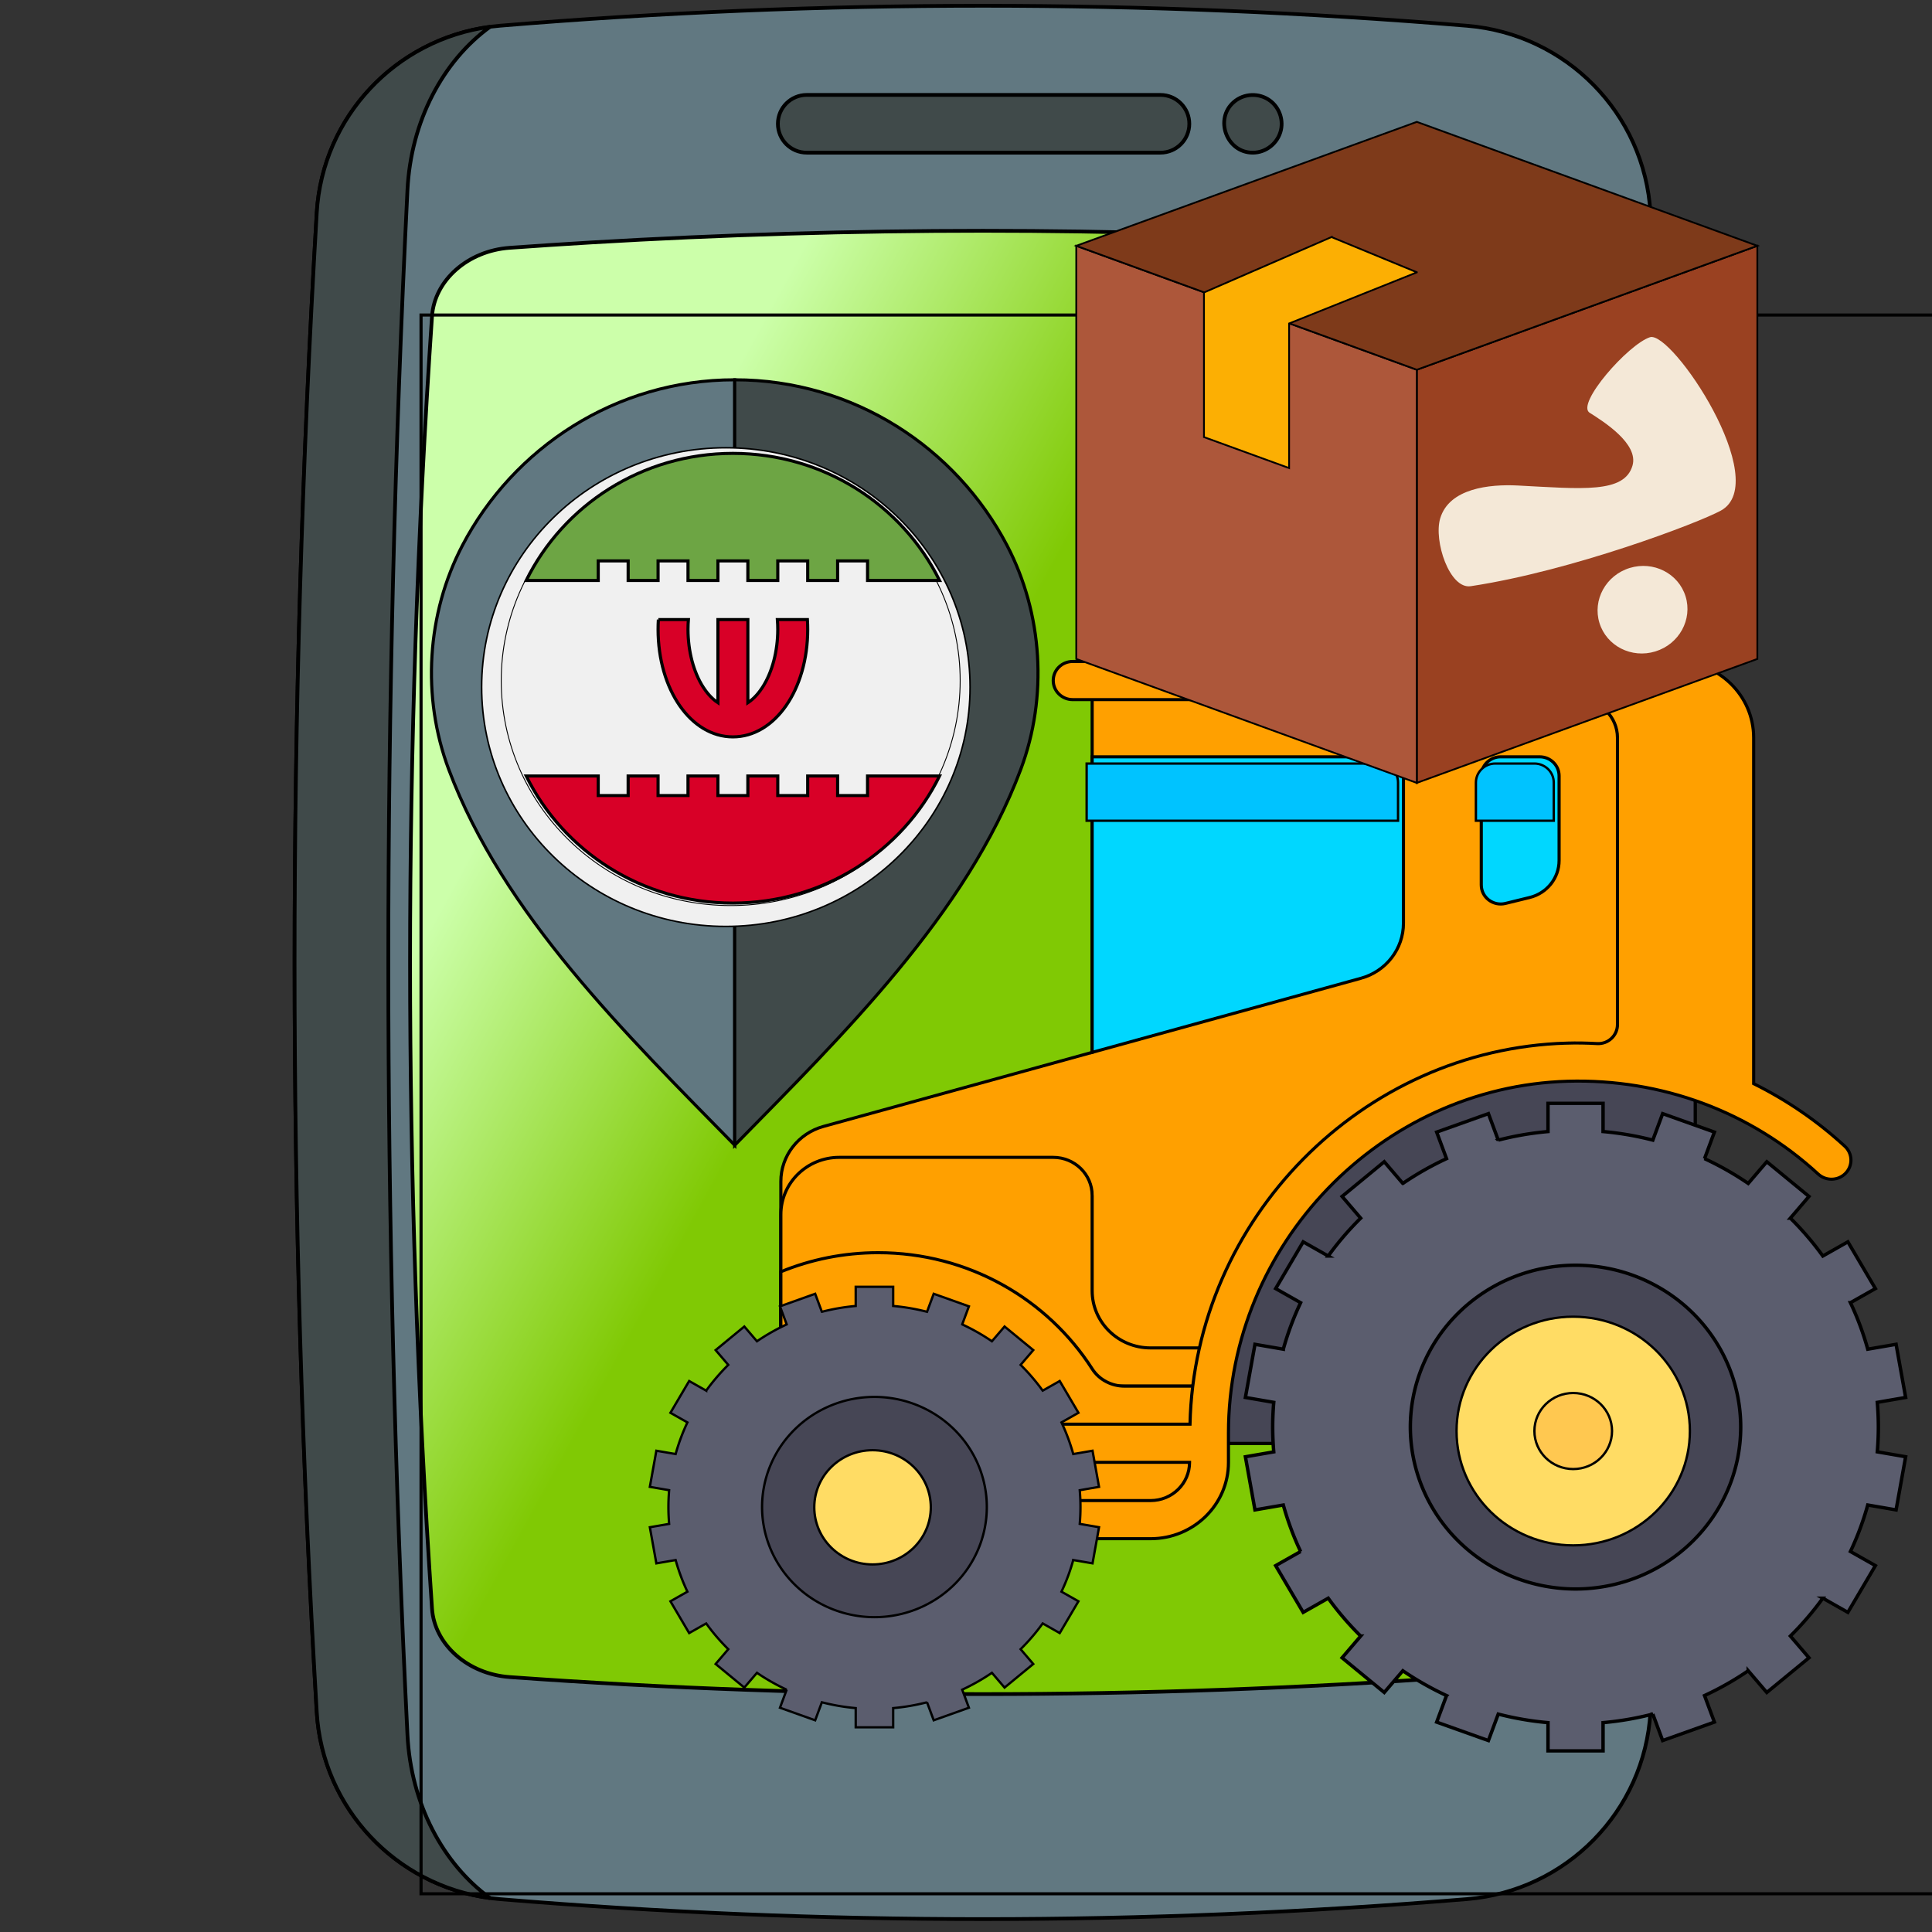<?xml version="1.0" encoding="UTF-8" standalone="no"?>
<svg
   xmlns:dc="http://purl.org/dc/elements/1.1/"
   xmlns:cc="http://creativecommons.org/ns#"
   xmlns:rdf="http://www.w3.org/1999/02/22-rdf-syntax-ns#"
   xmlns:svg="http://www.w3.org/2000/svg"
   xmlns="http://www.w3.org/2000/svg"
   xmlns:xlink="http://www.w3.org/1999/xlink"
   xmlns:sodipodi="http://sodipodi.sourceforge.net/DTD/sodipodi-0.dtd"
   xmlns:inkscape="http://www.inkscape.org/namespaces/inkscape"
   width="1080"
   height="1080"
   version="1.1"
   id="svg35614"
   sodipodi:docname="method-draw-image (66).svg"
   inkscape:version="1.0 (4035a4f, 2020-05-01)">
  <rect width="100%" height="100%" fill="#333333" stroke="none"/>
  <defs
     id="defs35618">
    <linearGradient
       inkscape:collect="always"
       id="linearGradient36187">
      <stop
         style="stop-color:#ccffaa;stop-opacity:1"
         offset="0"
         id="stop36183" />
      <stop
         id="stop36199"
         offset="0.331"
         style="stop-color:#80c904;stop-opacity:1" />
      <stop
         id="stop36195"
         offset="0.521"
         style="stop-color:#80c904;stop-opacity:1" />
      <stop
         style="stop-color:#80c904;stop-opacity:1"
         offset="1"
         id="stop36185" />
    </linearGradient>
    <linearGradient
       inkscape:collect="always"
       xlink:href="#linearGradient36187"
       id="linearGradient36189"
       x1="5210.381"
       y1="5735.139"
       x2="5475.556"
       y2="5880.524"
       gradientUnits="userSpaceOnUse" />
  </defs>
  <sodipodi:namedview
     inkscape:document-rotation="0"
     pagecolor="#ffffff"
     bordercolor="#666666"
     borderopacity="1"
     objecttolerance="10"
     gridtolerance="10"
     guidetolerance="10"
     inkscape:pageopacity="0"
     inkscape:pageshadow="2"
     inkscape:window-width="1366"
     inkscape:window-height="768"
     id="namedview35616"
     showgrid="false"
     inkscape:zoom="0.37840818"
     inkscape:cx="338.59326"
     inkscape:cy="677.56528"
     inkscape:window-x="0"
     inkscape:window-y="0"
     inkscape:window-maximized="0"
     inkscape:current-layer="g35612" />
  <g
     id="g35480">
    <title
       id="title35477">background</title>
    <rect
       x="-1"
       y="-1"
       width="1082"
       height="1082"
       id="canvas_background"
       fill="none" />
  </g>
  <g
     id="g35612">
    <title
       id="title35482">Layer 1</title>
    <g
       stroke="null"
       id="svg_278">
      <g
         stroke="null"
         id="svg_267"
         transform="matrix(2.089,0,0,2.089,-10655.257,-11442.697) ">
        <path
           stroke="null"
           d="m5548.236,5735.139c0,66.513 -1.99,133.672 -5.933,200.587c-1.566,26.58 -22.549,47.865 -49.085,50.06c-86.163,7.129 -172.746,7.139 -258.737,0.018c-26.532,-2.197 -47.511,-23.482 -49.077,-50.058c-3.937,-66.814 -5.928,-134.087 -5.928,-200.607s1.991,-133.793 5.928,-200.608c1.566,-26.576 22.546,-47.861 49.077,-50.058c85.991,-7.121 172.573,-7.111 258.737,0.018c26.535,2.195 47.518,23.481 49.085,50.06c3.942,66.916 5.933,134.075 5.933,200.588z"
           fill="#617881"
           id="svg_268" />
        <path
           stroke="null"
           d="m5209.681,5528.475c-3.4,68.837 -5.12,138.137 -5.12,206.664s1.72,137.828 5.12,206.664c0.917,18.533 9.529,34.583 22.108,43.711c-25.25,-3.369 -44.864,-24.096 -46.379,-49.768c-3.946,-66.817 -5.934,-134.088 -5.934,-200.607s1.988,-133.79 5.934,-200.607c1.514,-25.672 21.129,-46.399 46.379,-49.768c-12.579,9.127 -21.191,25.177 -22.108,43.711z"
           fill="#404a4a"
           id="svg_269" />
        <path
           stroke="null"
           d="m5517.333,5735.139c0,57.123 -1.978,115.298 -5.882,172.885c-0.649,9.642 -9.591,17.533 -20.779,18.337c-42.093,3.029 -84.825,4.564 -127.021,4.564c-42.114,0 -84.722,-1.535 -126.619,-4.554c-11.188,-0.803 -20.119,-8.684 -20.779,-18.327c-3.894,-57.535 -5.872,-115.71 -5.872,-172.905s1.978,-115.37 5.872,-172.906c0.659,-9.642 9.591,-17.523 20.779,-18.327c7.314,-0.526 14.639,-1.01 21.994,-1.442c34.758,-2.06 69.857,-3.111 104.625,-3.111c34.872,0 70.104,1.051 105.037,3.121c7.345,0.433 14.68,0.917 21.984,1.442c11.188,0.804 20.13,8.695 20.779,18.337c3.904,57.588 5.882,115.762 5.882,172.886z"
           fill="#f4e8d7"
           id="svg_270"
           style="fill-opacity:1;fill:url(#linearGradient36189)" />
        <path
           stroke="null"
           d="m5411.179,5518.448l-94.646,0c-4.267,0 -7.726,-3.459 -7.726,-7.726s3.459,-7.726 7.726,-7.726l94.646,0c4.267,0 7.726,3.459 7.726,7.726s-3.459,7.726 -7.726,7.726z"
           fill="#404a4a"
           id="svg_272" />
        <path
           stroke="null"
           d="m5435.886,5518.45c-7.004,0 -10.361,-9.008 -5.044,-13.579c2.711,-2.331 6.765,-2.48 9.642,-0.358c2.397,1.768 3.58,4.882 2.961,7.795c-0.749,3.523 -3.944,6.142 -7.559,6.142z"
           fill="#404a4a"
           id="svg_273" />
      </g>
    </g>
    <!-- Created with Method Draw - http://github.com/duopixel/Method-Draw/ -->
    <!-- Created with Method Draw - http://github.com/duopixel/Method-Draw/ -->
    <!-- Created with Method Draw - http://github.com/duopixel/Method-Draw/ -->
    <g
       stroke="null"
       id="svg_176">
      <g
         stroke="null"
         transform="matrix(-1.752,0,0,1.717,6819.25,-7103.73) "
         id="svg_174">
        <title
           stroke="null"
           transform="translate(0,1.165) translate(0,1.165) translate(0,1.165) translate(0,1.165) translate(0,1.165) translate(0,1.165) translate(0,1.165) translate(0,1.165) translate(0,1.165) translate(-4.547473508864641e-13,-1.269) translate(-4.547473508864641e-13,1.269) translate(-4.547473508864641e-13,-1.269) translate(-4.547473508864641e-13,-1.269) translate(-4.547473508864641e-13,-1.269) translate(-4.547473508864641e-13,-1.269) translate(-4.547473508864641e-13,-1.269) translate(-4.547473508864641e-13,-1.269) translate(-4.547473508864641e-13,-1.269) translate(-4.547473508864641e-13,-1.269) translate(-4.547473508864641e-13,-1.269) translate(-4.547473508864641e-13,-1.269) translate(-4.547473508864641e-13,-1.269) translate(-4.547473508864641e-13,-1.269) translate(-4.547473508864641e-13,-1.269) translate(-4.547473508864641e-13,-1.269) translate(-4.547473508864641e-13,-1.269) translate(-4.547473508864641e-13,1.269) translate(-4.547473508864641e-13,1.269) translate(-4.547473508864641e-13,1.269) translate(-4.547473508864641e-13,1.269) translate(-4.547473508864641e-13,1.269) translate(-4.547473508864641e-13,1.269) translate(-4.547473508864641e-13,1.269) translate(-4.547473508864641e-13,1.269) translate(-4.547473508864641e-13,1.269) translate(-4.547473508864641e-13,1.269) translate(-4.547473508864641e-13,1.269) translate(-4.547473508864641e-13,1.269) translate(-4.547473508864641e-13,1.269) translate(-4.547473508864641e-13,1.269) translate(-4.547473508864641e-13,1.269) translate(-4.547473508864641e-13,1.269) translate(-4.547473508864641e-13,1.269) translate(-4.547473508864641e-13,1.269) translate(-4.547473508864641e-13,1.269) translate(-4.547473508864641e-13,1.269) translate(-4.547473508864641e-13,1.269) translate(-4.547473508864641e-13,1.269) translate(-4.547473508864641e-13,1.269) translate(-4.547473508864641e-13,1.269) translate(-4.547473508864641e-13,1.269) translate(-4.547473508864641e-13,1.269) translate(-4.547473508864641e-13,1.269) translate(-4.547473508864641e-13,1.269) translate(-4.547473508864641e-13,1.269) translate(-4.547473508864641e-13,1.269) translate(-4.547473508864641e-13,1.269) translate(-4.547473508864641e-13,1.269) "
           id="title35491">background</title>
        <rect
           stroke="null"
           fill="none"
           id="svg_172"
           height="514"
           width="514"
           y="4239.854"
           x="3243.925" />
      </g>
      <g
         stroke="null"
         transform="matrix(-1.752,0,0,1.717,6819.25,-7103.73) "
         id="svg_175">
        <title
           stroke="null"
           transform="translate(0,1.165) translate(0,1.165) translate(0,1.165) translate(0,1.165) translate(0,1.165) translate(0,1.165) translate(0,1.165) translate(0,1.165) translate(0,1.165) translate(-4.547473508864641e-13,-1.269) translate(-4.547473508864641e-13,1.269) translate(-4.547473508864641e-13,-1.269) translate(-4.547473508864641e-13,-1.269) translate(-4.547473508864641e-13,-1.269) translate(-4.547473508864641e-13,-1.269) translate(-4.547473508864641e-13,-1.269) translate(-4.547473508864641e-13,-1.269) translate(-4.547473508864641e-13,-1.269) translate(-4.547473508864641e-13,-1.269) translate(-4.547473508864641e-13,-1.269) translate(-4.547473508864641e-13,-1.269) translate(-4.547473508864641e-13,-1.269) translate(-4.547473508864641e-13,-1.269) translate(-4.547473508864641e-13,-1.269) translate(-4.547473508864641e-13,-1.269) translate(-4.547473508864641e-13,-1.269) translate(-4.547473508864641e-13,1.269) translate(-4.547473508864641e-13,1.269) translate(-4.547473508864641e-13,1.269) translate(-4.547473508864641e-13,1.269) translate(-4.547473508864641e-13,1.269) translate(-4.547473508864641e-13,1.269) translate(-4.547473508864641e-13,1.269) translate(-4.547473508864641e-13,1.269) translate(-4.547473508864641e-13,1.269) translate(-4.547473508864641e-13,1.269) translate(-4.547473508864641e-13,1.269) translate(-4.547473508864641e-13,1.269) translate(-4.547473508864641e-13,1.269) translate(-4.547473508864641e-13,1.269) translate(-4.547473508864641e-13,1.269) translate(-4.547473508864641e-13,1.269) translate(-4.547473508864641e-13,1.269) translate(-4.547473508864641e-13,1.269) translate(-4.547473508864641e-13,1.269) translate(-4.547473508864641e-13,1.269) translate(-4.547473508864641e-13,1.269) translate(-4.547473508864641e-13,1.269) translate(-4.547473508864641e-13,1.269) translate(-4.547473508864641e-13,1.269) translate(-4.547473508864641e-13,1.269) translate(-4.547473508864641e-13,1.269) translate(-4.547473508864641e-13,1.269) translate(-4.547473508864641e-13,1.269) translate(-4.547473508864641e-13,1.269) translate(-4.547473508864641e-13,1.269) translate(-4.547473508864641e-13,1.269) translate(-4.547473508864641e-13,1.269) "
           id="title35495">Layer 1</title>
        <g
           stroke="null"
           id="svg_135">
          <path
             stroke="null"
             id="svg_165"
             fill="#ffa000"
             d="m3629.541,4504.028l-85.745,-24.116l0,-121.015l-192.406,0l0,248.316l155.159,0l0,6.208c0,10.285 8.338,18.624 18.624,18.624l117.95,0l0,-110.088c0.001,-8.344 -5.549,-15.669 -13.581,-17.928z" />
          <path
             stroke="null"
             id="svg_164"
             fill="#ffa000"
             d="m3543.796,4526.511l0,31c0,10.285 -8.338,18.624 -18.624,18.624l-18.624,0l0,12.416l37.247,0l0,43.456l0,0.038l99.326,0l0,-99.326c0,-10.285 -8.338,-18.624 -18.624,-18.624l-68.287,0c-6.857,-0.001 -12.416,5.558 -12.416,12.416l0,-0z" />
          <path
             stroke="null"
             id="svg_163"
             fill="#464655"
             d="m3506.51,4600.967c0,-65.121 -52.791,-117.911 -117.911,-117.911c-13.016,0 -25.501,2.191 -37.209,6.087l0,118.071l154.805,0c0.109,-2.083 0.315,-4.138 0.315,-6.247z" />
          <path
             stroke="null"
             id="svg_162"
             fill="#ffa000"
             d="m3612.083,4545.134c-28.807,0 -54.045,15.123 -68.308,37.842c-2.223,3.54 -6.173,5.612 -10.353,5.612l-26.874,0l0,24.831c0,10.285 8.338,18.624 18.624,18.624l117.95,0l0,-80.702c-9.555,-3.989 -20.036,-6.208 -31.038,-6.208z" />
          <path
             stroke="null"
             id="svg_161"
             fill="#00D7FF"
             d="m3404.211,4429.496l7.714,1.928c3.918,0.98 7.714,-1.984 7.714,-6.022l0,-35.505c0,-3.429 -2.779,-6.208 -6.208,-6.208l-12.416,0c-3.429,0 -6.208,2.779 -6.208,6.208l0,27.553c0,5.697 3.877,10.663 9.404,12.045z" />
          <circle
             stroke="null"
             transform="matrix(0.752,0,0,0.752,-1472.829,-1739.515) "
             id="svg_160"
             fill="#464655"
             r="74.27"
             cy="8434.453"
             cx="6466.931" />
          <circle
             stroke="null"
             transform="matrix(0.752,0,0,0.752,-1472.829,-1739.515) "
             id="svg_159"
             fill="#ffdc64"
             r="49.5"
             cy="8434.453"
             cx="6466.931" />
          <circle
             stroke="null"
             transform="matrix(0.752,0,0,0.752,-1472.829,-1739.515) "
             id="svg_158"
             fill="#ffc850"
             r="16.465"
             cy="8434.453"
             cx="6466.931" />
          <path
             stroke="null"
             id="svg_157"
             fill="#ffa000"
             d="m3392.431,4476.905c-3.28,-0.104 -6.534,-0.035 -9.767,0.15c-3.531,0.202 -6.48,-2.647 -6.48,-6.183l0,-93.39c0,-6.857 5.559,-12.416 12.416,-12.416l161.405,0c3.432,0 6.208,-2.78 6.208,-6.208s-2.777,-6.208 -6.208,-6.208l-192.445,0c-13.714,0 -24.831,11.117 -24.831,24.831l0,112.62c-10.486,5.308 -20.284,12.111 -29.081,20.374c-2.498,2.349 -2.625,6.278 -0.273,8.775c2.346,2.501 6.275,2.622 8.772,0.276c21.697,-20.376 49.99,-31.07 79.908,-30.212c59.69,1.8 108.25,53.176 108.25,114.528l0,9.579c0,13.714 11.117,24.831 24.831,24.831l31.076,0l0,-12.416l-31.076,0c-6.857,0 -12.416,-5.559 -12.416,-12.416l0,-0.039l43.492,0l0,-12.416l-43.634,0c-1.509,-66.706 -54.765,-122.093 -120.148,-124.061z" />
          <circle
             stroke="null"
             transform="matrix(0.752,0,0,0.752,-1472.829,-1739.515) "
             id="svg_156"
             fill="#464655"
             r="49.5"
             cy="8467.483"
             cx="6764.221" />
          <circle
             stroke="null"
             transform="matrix(0.752,0,0,0.752,-1472.829,-1739.515) "
             id="svg_155"
             fill="#FFDC64"
             r="24.723"
             cy="8467.483"
             cx="6764.221" />
          <path
             stroke="null"
             id="svg_154"
             fill="#00D7FF"
             d="m3458.051,4455.797l85.745,24.116l0,-96.222l-93.118,0c-3.429,0 -6.208,2.779 -6.208,6.208l0,47.971c0,8.344 5.549,15.669 13.581,17.928z" />
          <g
             stroke="null"
             transform="matrix(0.752,0,0,0.752,-1472.829,-1739.515) "
             id="svg_151">
            <path
               stroke="null"
               id="svg_153"
               fill="#00C3FF"
               d="m6541.255,8153.675l0,16.567l132.129,0l0,-24.775l-124.124,0c-4.437,0.141 -8.005,3.736 -8.005,8.208z" />
            <path
               stroke="null"
               id="svg_152"
               fill="#00C3FF"
               d="m6475.19,8153.675l0,16.567l33.032,0l0,-16.517c0,-4.561 -3.697,-8.258 -8.258,-8.258l-16.769,0c-4.436,0.141 -8.005,3.736 -8.005,8.208l-0,0z" />
          </g>
          <g
             stroke="null"
             transform="matrix(0.752,0,0,0.752,-1472.829,-1739.515) "
             id="svg_150" />
          <g
             stroke="null"
             transform="matrix(0.752,0,0,0.752,-1472.829,-1739.515) "
             id="svg_149" />
          <g
             stroke="null"
             transform="matrix(0.752,0,0,0.752,-1472.829,-1739.515) "
             id="svg_148" />
          <g
             stroke="null"
             transform="matrix(0.752,0,0,0.752,-1472.829,-1739.515) "
             id="svg_147" />
          <g
             stroke="null"
             transform="matrix(0.752,0,0,0.752,-1472.829,-1739.515) "
             id="svg_146" />
          <g
             stroke="null"
             transform="matrix(0.752,0,0,0.752,-1472.829,-1739.515) "
             id="svg_145" />
          <g
             stroke="null"
             transform="matrix(0.752,0,0,0.752,-1472.829,-1739.515) "
             id="svg_144" />
          <g
             stroke="null"
             transform="matrix(0.752,0,0,0.752,-1472.829,-1739.515) "
             id="svg_143" />
          <g
             stroke="null"
             transform="matrix(0.752,0,0,0.752,-1472.829,-1739.515) "
             id="svg_142" />
          <g
             stroke="null"
             transform="matrix(0.752,0,0,0.752,-1472.829,-1739.515) "
             id="svg_141" />
          <g
             stroke="null"
             transform="matrix(0.752,0,0,0.752,-1472.829,-1739.515) "
             id="svg_140" />
          <g
             stroke="null"
             transform="matrix(0.752,0,0,0.752,-1472.829,-1739.515) "
             id="svg_139" />
          <g
             stroke="null"
             transform="matrix(0.752,0,0,0.752,-1472.829,-1739.515) "
             id="svg_138" />
          <g
             stroke="null"
             transform="matrix(0.752,0,0,0.752,-1472.829,-1739.515) "
             id="svg_137" />
          <g
             stroke="null"
             transform="matrix(0.752,0,0,0.752,-1472.829,-1739.515) "
             id="svg_136" />
        </g>
        <g
           stroke="null"
           id="svg_131">
          <g
             stroke="null"
             id="svg_132"
             transform="matrix(1.098,0,0,1.098,-56.263,-125.803) ">
            <g
               stroke="null"
               id="svg_133">
              <path
                 stroke="null"
                 d="m3226.278,4305.755c0,-2.472 -0.108,-4.919 -0.309,-7.339l8.24,-1.453l-2.778,-15.757l-8.235,1.449a87.277,87.277 0 0 0 -5.032,-13.787l7.253,-4.188l-8,-13.856l-7.272,4.2a88.792,88.792 0 0 0 -9.436,-11.226l5.405,-6.441l-12.256,-10.285l-5.4,6.435a88.092,88.092 0 0 0 -12.693,-7.352l2.865,-7.87l-15.036,-5.477l-2.859,7.855a87.471,87.471 0 0 0 -14.457,-2.541l0,-8.367l-16,0l0,8.367a87.483,87.483 0 0 0 -14.458,2.541l-2.858,-7.854l-15.036,5.471l2.865,7.875a88.053,88.053 0 0 0 -12.693,7.352l-5.4,-6.435l-12.256,10.283l5.405,6.441a88.792,88.792 0 0 0 -9.436,11.229l-7.272,-4.2l-8,13.856l7.253,4.188a87.277,87.277 0 0 0 -5.032,13.786l-8.234,-1.449l-2.779,15.757l8.24,1.453c-0.201,2.42 -0.309,4.867 -0.309,7.339s0.108,4.919 0.309,7.339l-8.24,1.453l2.779,15.757l8.234,-1.452a87.277,87.277 0 0 0 5.032,13.787l-7.253,4.188l8,13.856l7.272,-4.2a88.792,88.792 0 0 0 9.436,11.226l-5.405,6.446l12.257,10.286l5.4,-6.435a88.053,88.053 0 0 0 12.692,7.349l-2.865,7.871l15.036,5.471l2.858,-7.854a87.483,87.483 0 0 0 14.458,2.545l0,8.367l16,0l0,-8.367a87.471,87.471 0 0 0 14.457,-2.541l2.859,7.855l15.036,-5.473l-2.865,-7.87a88.092,88.092 0 0 0 12.693,-7.356l5.4,6.435l12.256,-10.283l-5.405,-6.441a88.792,88.792 0 0 0 9.436,-11.226l7.272,4.2l8,-13.856l-7.253,-4.188a87.277,87.277 0 0 0 5.032,-13.787l8.235,1.452l2.778,-15.757l-8.24,-1.453c0.201,-2.425 0.309,-4.872 0.309,-7.344zm-88,48a48,48 0 1 1 48,-48a48.055,48.055 0 0 1 -48,48z"
                 id="svg_134"
                 fill="#5b5d6e" />
            </g>
          </g>
        </g>
        <g
           stroke="null"
           id="svg_127">
          <g
             stroke="null"
             id="svg_128"
             transform="matrix(0.747,0,0,0.747,1.676,64.418) ">
            <g
               stroke="null"
               id="svg_129">
              <path
                 stroke="null"
                 d="m4922.784,6109.135c0,-2.472 -0.108,-4.919 -0.309,-7.339l8.24,-1.453l-2.778,-15.757l-8.235,1.449a87.277,87.277 0 0 0 -5.032,-13.787l7.253,-4.188l-8,-13.856l-7.272,4.2a88.792,88.792 0 0 0 -9.436,-11.226l5.405,-6.441l-12.256,-10.285l-5.4,6.435a88.092,88.092 0 0 0 -12.693,-7.352l2.865,-7.87l-15.036,-5.477l-2.859,7.855a87.471,87.471 0 0 0 -14.457,-2.541l0,-8.367l-16,0l0,8.367a87.483,87.483 0 0 0 -14.458,2.541l-2.858,-7.854l-15.036,5.471l2.865,7.875a88.053,88.053 0 0 0 -12.693,7.352l-5.4,-6.435l-12.256,10.283l5.405,6.441a88.792,88.792 0 0 0 -9.436,11.229l-7.272,-4.2l-8,13.856l7.253,4.188a87.277,87.277 0 0 0 -5.032,13.786l-8.234,-1.449l-2.779,15.757l8.24,1.453c-0.201,2.42 -0.309,4.867 -0.309,7.339s0.108,4.919 0.309,7.339l-8.24,1.453l2.779,15.757l8.234,-1.452a87.277,87.277 0 0 0 5.032,13.787l-7.253,4.188l8,13.856l7.272,-4.2a88.792,88.792 0 0 0 9.436,11.226l-5.405,6.446l12.257,10.286l5.4,-6.435a88.053,88.053 0 0 0 12.692,7.349l-2.865,7.871l15.036,5.471l2.858,-7.854a87.483,87.483 0 0 0 14.458,2.545l0,8.367l16,0l0,-8.367a87.471,87.471 0 0 0 14.457,-2.541l2.859,7.855l15.036,-5.473l-2.865,-7.87a88.092,88.092 0 0 0 12.693,-7.356l5.4,6.435l12.256,-10.283l-5.405,-6.441a88.792,88.792 0 0 0 9.436,-11.226l7.272,4.2l8,-13.856l-7.253,-4.188a87.277,87.277 0 0 0 5.032,-13.787l8.235,1.452l2.778,-15.757l-8.24,-1.453c0.201,-2.425 0.309,-4.872 0.309,-7.344zm-88,48a48,48 0 1 1 48,-48a48.055,48.055 0 0 1 -48,48z"
                 id="svg_130"
                 fill="#5b5d6e" />
            </g>
          </g>
        </g>
        <g
           stroke="null"
           id="svg_108">
          <path
             stroke="null"
             d="m3744.687,4314.799c-16.188,-31.529 -48.711,-53.856 -86.86,-53.858l0,49.319c27.002,0.002 48.961,21.255 48.961,48.258c0,26.675 -22.141,49.669 -48.961,49.671l0,101.953c34.384,-35.831 73.959,-75.219 91.274,-122.375c8.658,-23.582 7.043,-50.654 -4.414,-72.968z"
             fill="#617881"
             id="svg_126" />
          <path
             stroke="null"
             d="m3566.573,4387.767c17.315,47.156 56.889,86.544 91.274,122.375l0,-101.953c-26.82,-0.002 -48.962,-22.996 -48.961,-49.671c0,-27.003 21.959,-48.256 48.961,-48.258l0,-49.319c-38.149,0.001 -70.672,22.329 -86.86,53.858c-11.457,22.314 -13.072,49.386 -4.414,72.968z"
             fill="#404a4a"
             id="svg_125" />
          <circle
             stroke="null"
             cx="10125.827"
             cy="11801.967"
             r="160"
             fill="#F0F0F0"
             id="svg_124"
             transform="matrix(0.487,0,0,0.487,-1270.609,-1386.57) " />
          <g
             stroke="null"
             id="svg_123"
             transform="matrix(0.487,0,0,0.487,-1270.609,-1386.57) " />
          <g
             stroke="null"
             id="svg_122"
             transform="matrix(0.487,0,0,0.487,-1270.609,-1386.57) " />
          <g
             stroke="null"
             id="svg_121"
             transform="matrix(0.487,0,0,0.487,-1270.609,-1386.57) " />
          <g
             stroke="null"
             id="svg_120"
             transform="matrix(0.487,0,0,0.487,-1270.609,-1386.57) " />
          <g
             stroke="null"
             id="svg_119"
             transform="matrix(0.487,0,0,0.487,-1270.609,-1386.57) " />
          <g
             stroke="null"
             id="svg_118"
             transform="matrix(0.487,0,0,0.487,-1270.609,-1386.57) " />
          <g
             stroke="null"
             id="svg_117"
             transform="matrix(0.487,0,0,0.487,-1270.609,-1386.57) " />
          <g
             stroke="null"
             id="svg_116"
             transform="matrix(0.487,0,0,0.487,-1270.609,-1386.57) " />
          <g
             stroke="null"
             id="svg_115"
             transform="matrix(0.487,0,0,0.487,-1270.609,-1386.57) " />
          <g
             stroke="null"
             id="svg_114"
             transform="matrix(0.487,0,0,0.487,-1270.609,-1386.57) " />
          <g
             stroke="null"
             id="svg_113"
             transform="matrix(0.487,0,0,0.487,-1270.609,-1386.57) " />
          <g
             stroke="null"
             id="svg_112"
             transform="matrix(0.487,0,0,0.487,-1270.609,-1386.57) " />
          <g
             stroke="null"
             id="svg_111"
             transform="matrix(0.487,0,0,0.487,-1270.609,-1386.57) " />
          <g
             stroke="null"
             id="svg_110"
             transform="matrix(0.487,0,0,0.487,-1270.609,-1386.57) " />
          <g
             stroke="null"
             id="svg_109"
             transform="matrix(0.487,0,0,0.487,-1270.609,-1386.57) " />
        </g>
        <g
           stroke="null"
           id="svg_88">
          <circle
             stroke="null"
             cx="15518.641"
             cy="17713.865"
             r="256"
             fill="#F0F0F0"
             id="svg_107"
             transform="matrix(0.286,0,0,0.286,-779.207,-707.263) " />
          <path
             stroke="null"
             d="m3682.201,4339.007l-9.578,0c0.079,1.053 0.124,2.115 0.124,3.183c0,7.081 -1.77,13.945 -4.856,18.831c-0.952,1.507 -2.552,3.635 -4.693,5.071l0,-27.085l-9.548,0l0,27.085c-2.141,-1.435 -3.741,-3.563 -4.693,-5.071c-3.086,-4.886 -4.856,-11.75 -4.856,-18.831c0,-1.068 0.045,-2.13 0.124,-3.183l-9.578,0c-0.061,1.047 -0.095,2.108 -0.095,3.183c0,19.633 10.485,35.011 23.871,35.011s23.871,-15.378 23.871,-35.011c0.001,-1.074 -0.033,-2.135 -0.094,-3.183z"
             fill="#D80027"
             id="svg_106" />
          <path
             stroke="null"
             d="m3615.457,4319.91l9.548,0l0,6.366l9.548,0l0,-6.366l9.548,0l0,6.366l9.548,0l0,-6.366l9.548,0l0,6.366l9.548,0l0,-6.366l9.548,0l0,6.366l9.548,0l0,-6.366l9.548,0l0,6.366l22.973,0c-11.84,-24.487 -36.917,-41.377 -65.94,-41.377s-54.1,16.89 -65.941,41.377l22.973,0l0,-6.366z"
             fill="#6DA544"
             id="svg_105" />
          <path
             stroke="null"
             d="m3701.393,4389.932l0,6.366l-9.548,0l0,-6.366l-9.548,0l0,6.366l-9.548,0l0,-6.366l-9.548,0l0,6.366l-9.548,0l0,-6.366l-9.548,0l0,6.366l-9.548,0l0,-6.366l-9.549,0l0,6.366l-9.548,0l0,-6.366l-22.973,0c11.841,24.487 36.918,41.377 65.941,41.377s54.1,-16.89 65.941,-41.377l-22.973,0z"
             fill="#D80027"
             id="svg_104" />
          <g
             stroke="null"
             id="svg_103"
             transform="matrix(0.286,0,0,0.286,-779.207,-707.263) " />
          <g
             stroke="null"
             id="svg_102"
             transform="matrix(0.286,0,0,0.286,-779.207,-707.263) " />
          <g
             stroke="null"
             id="svg_101"
             transform="matrix(0.286,0,0,0.286,-779.207,-707.263) " />
          <g
             stroke="null"
             id="svg_100"
             transform="matrix(0.286,0,0,0.286,-779.207,-707.263) " />
          <g
             stroke="null"
             id="svg_99"
             transform="matrix(0.286,0,0,0.286,-779.207,-707.263) " />
          <g
             stroke="null"
             id="svg_98"
             transform="matrix(0.286,0,0,0.286,-779.207,-707.263) " />
          <g
             stroke="null"
             id="svg_97"
             transform="matrix(0.286,0,0,0.286,-779.207,-707.263) " />
          <g
             stroke="null"
             id="svg_96"
             transform="matrix(0.286,0,0,0.286,-779.207,-707.263) " />
          <g
             stroke="null"
             id="svg_95"
             transform="matrix(0.286,0,0,0.286,-779.207,-707.263) " />
          <g
             stroke="null"
             id="svg_94"
             transform="matrix(0.286,0,0,0.286,-779.207,-707.263) " />
          <g
             stroke="null"
             id="svg_93"
             transform="matrix(0.286,0,0,0.286,-779.207,-707.263) " />
          <g
             stroke="null"
             id="svg_92"
             transform="matrix(0.286,0,0,0.286,-779.207,-707.263) " />
          <g
             stroke="null"
             id="svg_91"
             transform="matrix(0.286,0,0,0.286,-779.207,-707.263) " />
          <g
             stroke="null"
             id="svg_90"
             transform="matrix(0.286,0,0,0.286,-779.207,-707.263) " />
          <g
             stroke="null"
             id="svg_89"
             transform="matrix(0.286,0,0,0.286,-779.207,-707.263) " />
        </g>
      </g>
    </g>
    <!-- Created with Method Draw - http://github.com/duopixel/Method-Draw/ -->
    <g
       stroke="null"
       id="svg_471">
      <polygon
         stroke="null"
         id="svg_451"
         fill="#9a4121"
         points="982.36,137.409 982.36,368.356 792,437.64 792,206.693 " />
      <polygon
         stroke="null"
         id="svg_452"
         fill="#ad573a"
         points="601.641,137.409 601.641,368.356 792,437.64 792,206.693 " />
      <polygon
         stroke="null"
         id="svg_453"
         fill="#7e3a1a"
         points="792,68.124 982.36,137.409 792,206.693 601.641,137.409 " />
      <polygon
         stroke="null"
         id="svg_454"
         fill="#fcaf03"
         points="720.616,180.827 792,152.259 792,152.189 744.41,132.559 744.41,132.466 673.026,163.506 673.026,244.337 720.616,261.658 " />
      <g
         stroke="null"
         transform="matrix(-0.744,0,0,0.722,4012.119,-2737.413) "
         id="svg_456" />
      <g
         stroke="null"
         transform="matrix(-0.744,0,0,0.722,4012.119,-2737.413) "
         id="svg_457" />
      <g
         stroke="null"
         transform="matrix(-0.744,0,0,0.722,4012.119,-2737.413) "
         id="svg_458" />
      <g
         stroke="null"
         transform="matrix(-0.744,0,0,0.722,4012.119,-2737.413) "
         id="svg_459" />
      <g
         stroke="null"
         transform="matrix(-0.744,0,0,0.722,4012.119,-2737.413) "
         id="svg_460" />
      <g
         stroke="null"
         transform="matrix(-0.744,0,0,0.722,4012.119,-2737.413) "
         id="svg_461" />
      <g
         stroke="null"
         transform="matrix(-0.744,0,0,0.722,4012.119,-2737.413) "
         id="svg_462" />
      <g
         stroke="null"
         transform="matrix(-0.744,0,0,0.722,4012.119,-2737.413) "
         id="svg_463" />
      <g
         stroke="null"
         transform="matrix(-0.744,0,0,0.722,4012.119,-2737.413) "
         id="svg_464" />
      <g
         stroke="null"
         transform="matrix(-0.744,0,0,0.722,4012.119,-2737.413) "
         id="svg_465" />
      <g
         stroke="null"
         transform="matrix(-0.744,0,0,0.722,4012.119,-2737.413) "
         id="svg_466" />
      <g
         stroke="null"
         transform="matrix(-0.744,0,0,0.722,4012.119,-2737.413) "
         id="svg_467" />
      <g
         stroke="null"
         transform="matrix(-0.744,0,0,0.722,4012.119,-2737.413) "
         id="svg_468" />
      <g
         stroke="null"
         transform="matrix(-0.744,0,0,0.722,4012.119,-2737.413) "
         id="svg_469" />
      <g
         stroke="null"
         transform="matrix(-0.744,0,0,0.722,4012.119,-2737.413) "
         id="svg_470" />
    </g>
    <path
       style="stroke-width:0.256"
       id="be"
       d="m 888.605,230.721 c -7.745,-4.911 21.52,-38.229 33.723,-42.207 12.203,-3.978 68.951,80.842 39.629,96.921 -12.573,6.895 -83.144,33.7 -139.81,42.25 -11.843,1.787 -20.796,-25.311 -17.079,-37.862 4.989,-16.855 27.482,-19.242 43.441,-18.419 35.645,1.838 59.526,4.586 64.064,-11.131 3.539,-12.26 -16.222,-24.641 -23.968,-29.552 z"
       fill="#f4e8d7" />
    <ellipse
       transform="rotate(-17.129)"
       style="stroke-width:0.256"
       ry="24.404"
       rx="25.191"
       cy="596.137"
       cx="777.071"
       id="noq"
       fill="#f4e8d7" />
  </g>
</svg>
